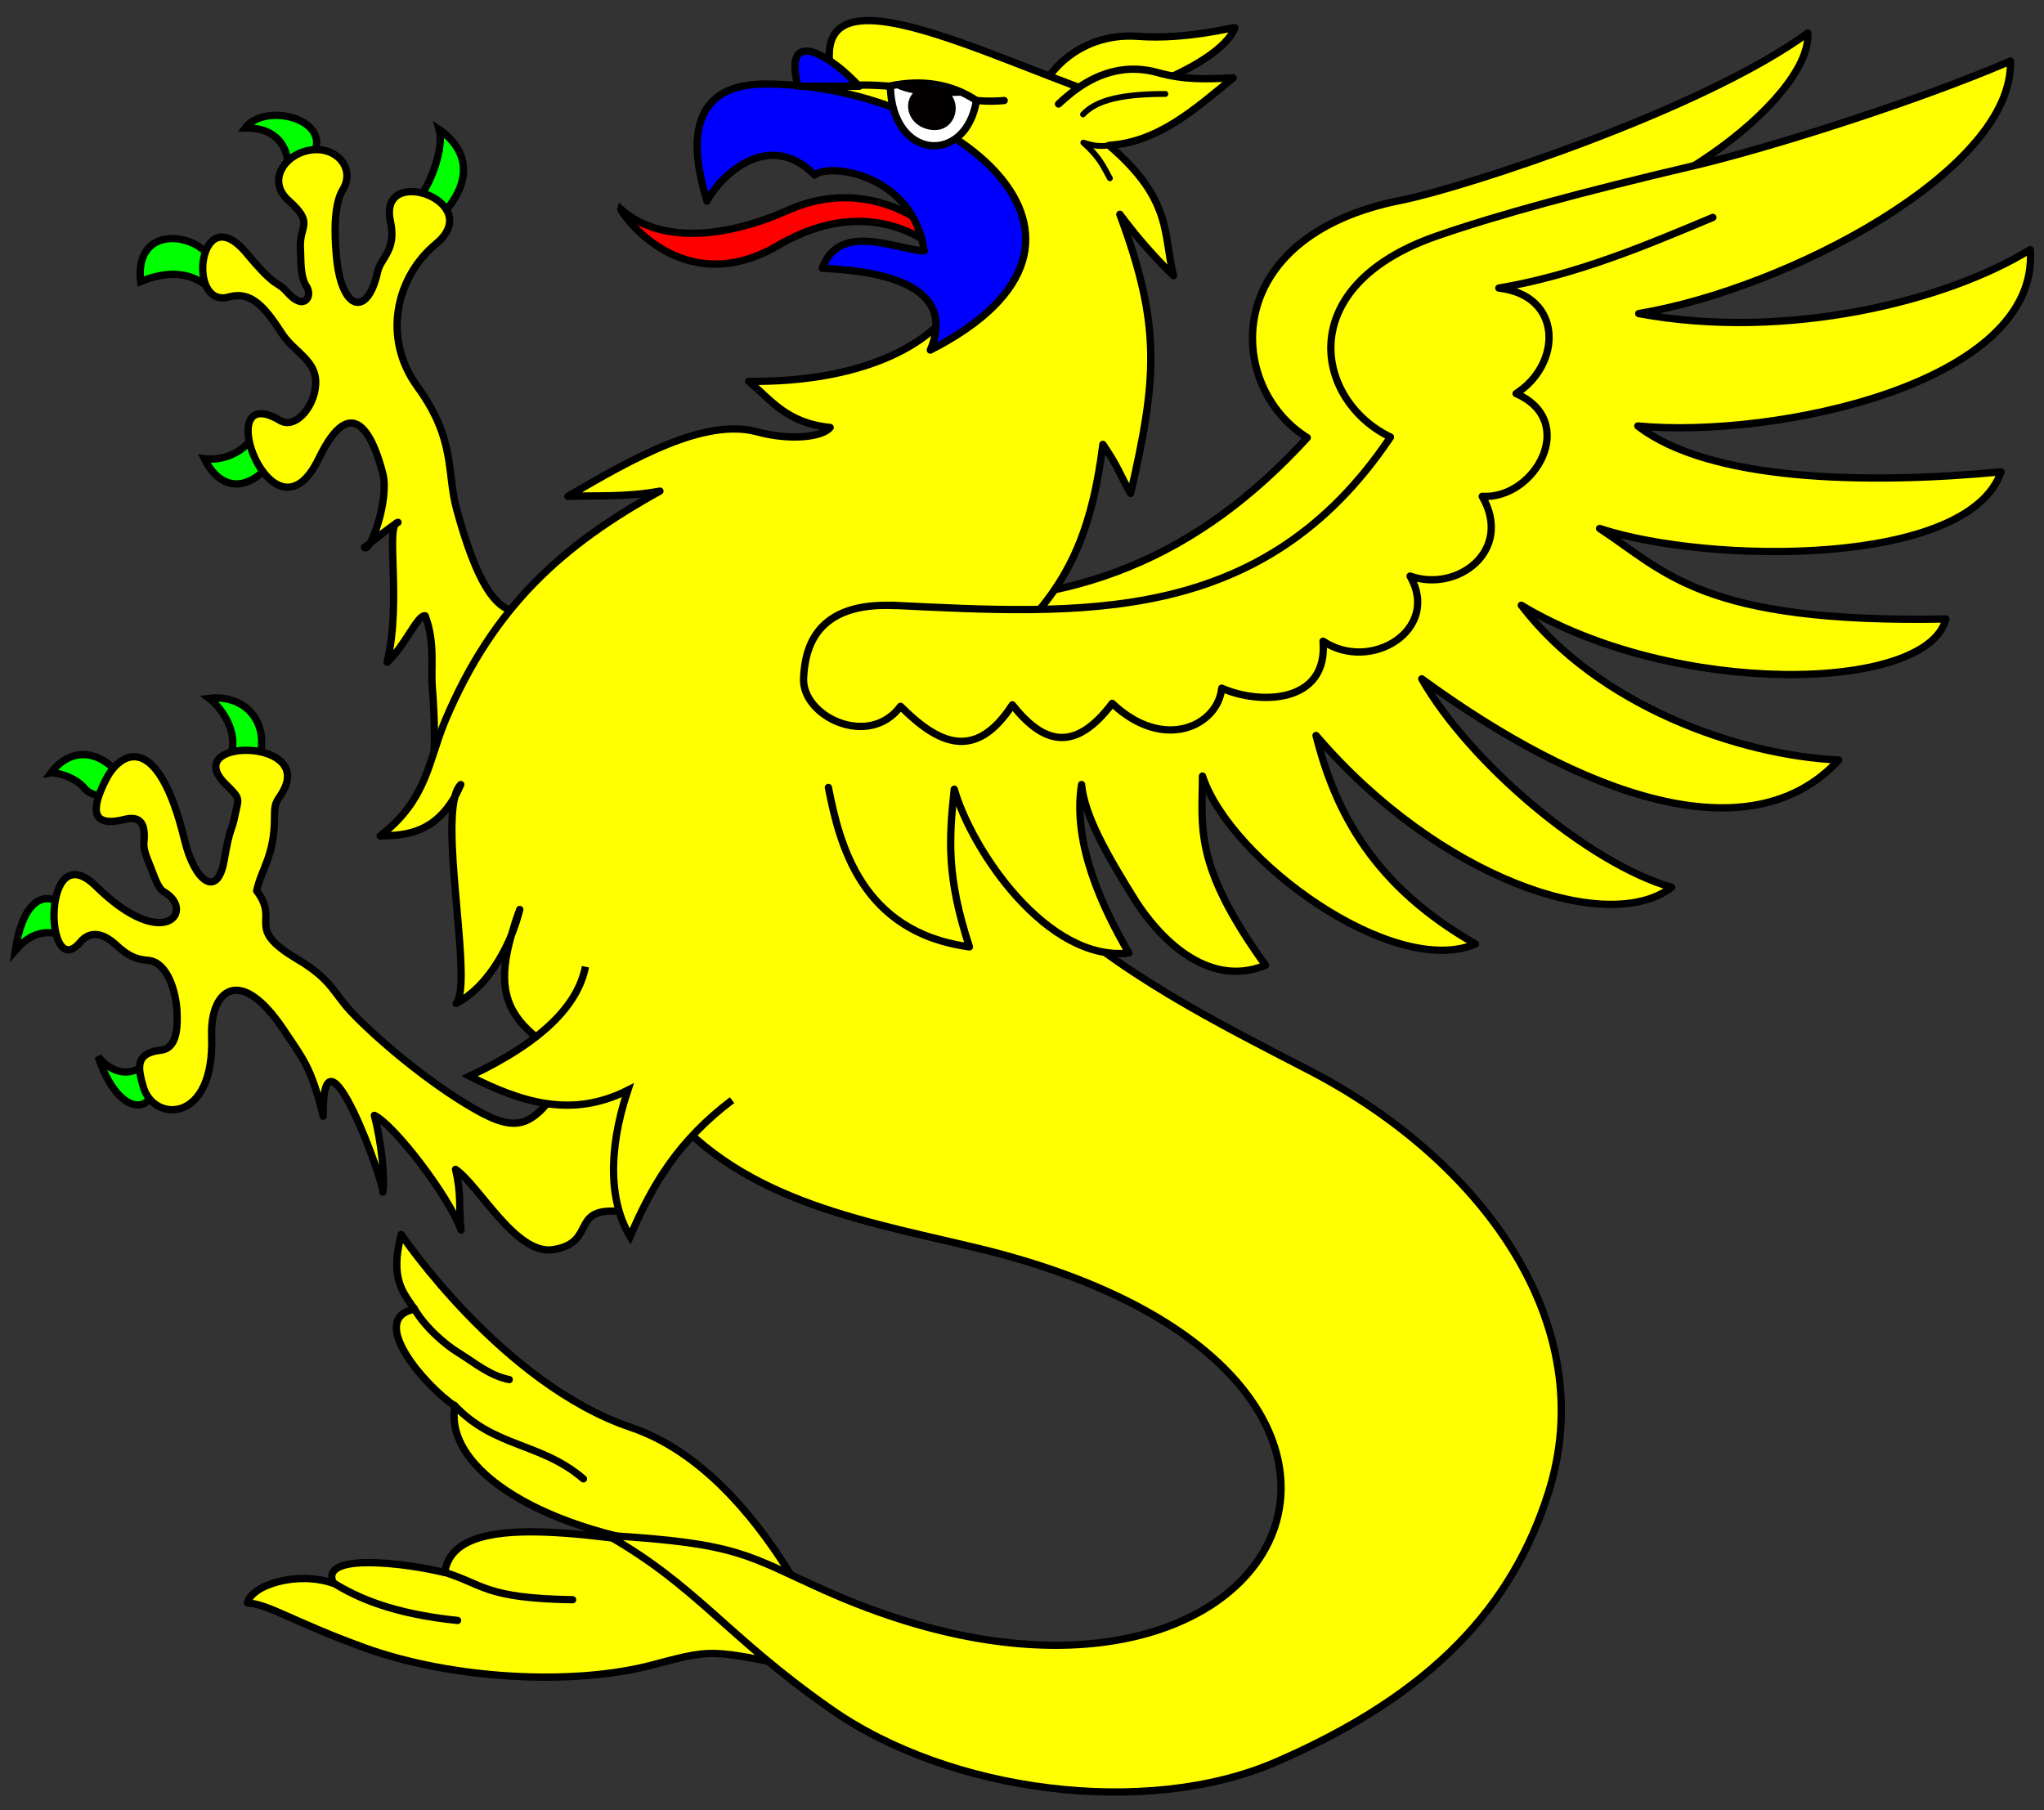 <?xml version="1.0" encoding="UTF-8" standalone="no"?>
<!-- Created with Inkscape (http://www.inkscape.org/) -->
<svg xmlns:dc="http://purl.org/dc/elements/1.1/" xmlns:cc="http://creativecommons.org/ns#" xmlns:rdf="http://www.w3.org/1999/02/22-rdf-syntax-ns#" xmlns:svg="http://www.w3.org/2000/svg" xmlns="http://www.w3.org/2000/svg" xmlns:sodipodi="http://sodipodi.sourceforge.net/DTD/sodipodi-0.dtd" xmlns:inkscape="http://www.inkscape.org/namespaces/inkscape" version="1.0" width="700" height="620" id="svg2361" inkscape:version="0.48.4 r9939" sodipodi:docname="fishtail-griffin.svg">
  <rect width="100%" height="100%" fill="#333333" stroke="none"/>
  <sodipodi:namedview pagecolor="#ffffff" bordercolor="#666666" borderopacity="1" objecttolerance="10" gridtolerance="10" guidetolerance="10" inkscape:pageopacity="0" inkscape:pageshadow="2" inkscape:window-width="640" inkscape:window-height="480" id="namedview6254" showgrid="false" inkscape:zoom="0.91595766" inkscape:cx="181.64691" inkscape:cy="309.59923" inkscape:current-layer="g2968"/>
  <defs id="defs2364"/>
  <g id="g2968">
    <path d="M356.3,33.61   C356,27.77 368.1,10.87 389.7,12.45   C406.2,13.67 422.6,9.208 422.9,9.48   C418,23.28 372.2,40.6 356.3,33.61   z " id="path3582" style="fill:#ffff00;fill-opacity:1;fill-rule:evenodd;stroke:#000000;stroke-width:2.5;stroke-linecap:round;stroke-linejoin:round;marker:none;marker-start:none;marker-mid:none;marker-end:none;stroke-miterlimit:4;stroke-dasharray:none;stroke-dashoffset:0;stroke-opacity:1;visibility:visible;display:inline;overflow:visible;enable-background:accumulate"/>
    <path d="M311.6,205.4   C367.6,208.5 410.2,190.9 447.7,149.9   C420,132.7 417.1,81 479.7,68.62   C501.5,64.31 583.3,37.5 619.1,11.31   C620.7,34.44 560.5,78.1 524.8,74.68   C570.8,159.7 361.9,294.4 311.6,205.4   z " id="path3551" style="fill:#ffff00;fill-opacity:1;fill-rule:evenodd;stroke:#000000;stroke-width:2.5;stroke-linecap:round;stroke-linejoin:round;marker:none;marker-start:none;marker-mid:none;marker-end:none;stroke-miterlimit:4;stroke-dasharray:none;stroke-dashoffset:0;stroke-opacity:1;visibility:visible;display:inline;overflow:visible;enable-background:accumulate"/>
    <g id="tongued" inkscape:label="#g6258" style="fill:#ff0000">
      <path style="fill:#ff0000;fill-opacity:1;fill-rule:evenodd;stroke:#000000;stroke-width:2.5;stroke-linecap:butt;stroke-linejoin:miter;stroke-miterlimit:4;stroke-dasharray:none;stroke-opacity:1" id="path3011" d="M212.6,71.65   C212.4,72.41 233.2,103.5 266.4,84.09   C301.8,63.42 325.4,86.89 331.2,96.15   C331.1,85.07 303.3,57.08 269.8,72.03   C249,81.29 226.4,83.83 212.6,71.65   z "/>
    </g>
    <g id="armed" inkscape:label="#g6261">
      <path style="fill:#00ff00;fill-opacity:1;fill-rule:evenodd;stroke:#000000;stroke-width:2.5;stroke-linecap:round;stroke-linejoin:miter;marker:none;marker-start:none;marker-mid:none;marker-end:none;stroke-miterlimit:4;stroke-dasharray:none;stroke-dashoffset:0;stroke-opacity:1;visibility:visible;display:inline;overflow:visible;enable-background:accumulate" id="path3025" d="M69.98,157.1   C75.57,168.2 84.65,168.5 92.9,158.6   C90.91,154.6 86,150.7 87.52,146.7   C87.23,151.4 79.55,158.3 69.98,157.1   z M48.17,96.43   C45.34,71.15 81.74,82.6 72.48,99.49   C64.19,91.11 53.84,94.13 48.17,96.43   z M83.99,43.82   C92.09,32.99 124.9,43.77 98.09,62.37   C99.65,57.71 99.73,43.63 83.99,43.82   z M141.7,68.04   C144.3,70.27 152.7,52.13 150.4,44.37   C156.5,48.52 166.2,59.2 149.2,75.92   L141.7,68.04   z M78.14,260.6   C82.58,252.6 76.83,243.2 71.65,239.2   C84.12,237.7 92.91,247.7 88.44,261   L78.14,260.6   z M17.45,264.7   C19.31,264.4 25.99,266.3 28.87,269.9   C32.86,274.9 44.36,272 44.64,271.3   C38.1,257.9 25.75,253.8 17.45,264.7   z M5.25,325.5   C11.94,317.7 18.32,318.7 24.64,321.5   C27.11,308.9 9.51,296.6 5.25,325.5   z M33.6,361.9   C41.89,386.7 57.61,381.1 52.25,361.7   C49.74,366.2 41.27,371.2 33.6,361.9   z "/>
    </g>
    <path d="M185.7,204.5   C171.4,219.6 162.3,196 156.4,174.5   C152.9,161.7 156.2,150.7 143,132.5   C130.6,115.5 135.9,94.57 149.3,83.53   C166.8,69.11 129.4,55.79 133.7,75.74   C135.9,85.86 130.4,88.07 129.3,93.18   C125.8,109 116.8,106.4 115.2,87.62   C114.5,79.99 114.3,70.03 117.4,64.97   C121.8,57.71 115.3,50.08 106.4,51.39   C97.57,52.69 91.21,61.86 98.84,68.69   C107.9,76.81 102.3,76.97 102.9,85.39   C103.1,88.17 102.7,94.69 104.9,97.99   C107.2,101.3 104.3,106.8 98.47,100.2   C94.37,95.62 95.19,99.61 84.41,86.69   C68.17,67.23 63.58,105.9 78.42,101.7   C85.74,99.67 90.38,104.6 96.61,114.3   C100.4,120.2 107.8,123.2 108.1,130.3   C108.5,138.6 101.3,147.3 95.87,144   C71.42,129.4 93.5,189.7 109.2,157   C120.9,132.8 128.1,150.4 131.1,162.2   C133.4,171 126.8,189.5 124.8,187.5   C129.4,183.9 133.7,180.5 136.3,178.9   C131.7,179.5 137.7,205.1 132.6,226.8   C138.9,221 142.9,210.6 145.6,210.9   C149.2,220.3 147.4,228.9 148.1,236.1   C148.7,243.3 149.5,260.4 147.5,268.8   L185.7,204.5   z M193.1,370.5   C182.4,385.5 177.8,388.7 162.3,379.7   C146.8,370.8 129.8,356.4 121.1,347.4   C114.2,340.4 114.1,335.8 101.8,328.5   C83.44,317.6 96.08,315.8 87.89,305.1   C89.54,297.5 94.14,292.9 94.01,279.5   C93.96,273.8 95.32,274.4 97.35,270.2   C106,252.5 61.24,253.1 77.49,268.8   C82.7,273.8 81.61,273.5 80.46,279.3   C79.29,285.3 78.85,282.5 76.76,294.7   C74.48,308 66.6,301.8 63.2,287.7   C54.2,250.4 41.37,256.9 36.21,267.1   C32.48,274.5 29.25,284.1 42.79,280.6   C49.39,279 49.7,284.1 49.28,288.6   C49.05,291.2 50.38,293.9 51.74,297.4   C52.98,300.5 54.16,304.3 56.06,305.4   C67.08,311.6 56.49,326.7 32.95,303.6   C14.05,285 15.23,337.5 27.57,322.6   C29.64,320.1 33.69,318 39.82,323.7   C44.2,327.7 46.87,328.6 50.58,328.9   C57.46,329.4 60.26,339.9 60.6,346.2   C61.06,354.4 59.62,359.2 55.04,359.7   C46.52,360.7 47.02,365.2 49.09,372.3   C52.65,384.5 73.56,384.9 72.48,354.9   C71.92,339.1 82.19,330.1 97.35,353   C103.8,362.7 106.6,365.5 110.7,382.3   C110.2,345.2 132.1,406.7 131.1,408.3   C131.9,403.2 130.5,390.6 128.2,382   C134.9,385.2 153.6,409.4 157.9,421.3   C157,412.2 158.1,409.4 156,400.5   C164.2,406.1 176.6,429.9 189.4,428   C205.5,425.5 193.6,411.8 215.8,415.4   C240.1,366.5 231.8,340.4 193.1,370.5   z " id="path3580" style="fill:#ffff00;fill-opacity:1;fill-rule:evenodd;stroke:#000000;stroke-width:2.5;stroke-linecap:round;stroke-linejoin:round;marker:none;marker-start:none;marker-mid:none;marker-end:none;stroke-miterlimit:4;stroke-dasharray:none;stroke-dashoffset:0;stroke-opacity:1;visibility:visible;display:inline;overflow:visible;enable-background:accumulate"/>
    <path d="M288,573.7   C288,573.7 262.6,504.6 216.1,488.9   C171.8,473.9 137.4,422.8 137.4,422.8   C133.3,438.6 138.5,443 141.9,448.4   C125.8,451.6 145.1,474.3 155.8,481.6   C151.9,502.9 185.7,525.4 238.8,530.8   C197.1,524.8 155.3,517.8 152.3,538.6   C139.8,535.5 109,531.4 114.2,542.3   C102.1,538 86.23,542.7 84.73,549   C92,549.4 100,555.3 124.4,564.2   C154.6,575.2 196.1,577.5 223.6,570.2   C247.4,563.8 242.8,565.5 288,573.7   z " id="path3212" style="fill:#ffff00;fill-opacity:1;fill-rule:evenodd;stroke:#000000;stroke-width:2.5;stroke-linecap:round;stroke-linejoin:round;stroke-miterlimit:4;stroke-dasharray:none;stroke-opacity:1"/>
    <path d="M152.2,538.5   C165.8,542.7 166,547.4 196.1,547.9   M114.1,542.1   C122.3,547.2 134.4,552.7 156.7,555   M155.6,481.3   C169.5,496 185.1,493.9 199.8,506.5   M141.7,447.9   C145.1,454.1 152.2,460.4 157,463.3   C162.9,467 167.8,471.2 174.4,472.5   " id="path3210" style="fill:none;fill-opacity:0.392;fill-rule:evenodd;stroke:#000000;stroke-width:2.5;stroke-linecap:round;stroke-linejoin:round;stroke-miterlimit:4;stroke-dasharray:none;stroke-opacity:1"/>
    <path d="M338.1,428.3   C298.4,418.5 255,412.5 227.5,378.8   C181,356.9 166.6,350.3 175.1,320.4   C176.4,317.1 177.4,314 178,311.5   C176.8,314.7 175.9,317.6 175.1,320.4   C171.5,329 165.3,338.9 156.2,343.7   C161.8,337.5 151.6,288.8 155.8,272.8   C156.5,271.6 157.1,270.2 157.8,268.7   C156.9,269.6 156.2,271 155.8,272.8   C148.2,286.2 137.3,286.1 130.2,286.3   C146.4,273.8 146.6,260.7 152.5,246.7   C169.1,207.4 192.9,186.5 226,168.2   C213.9,170.4 204.8,169.6 194.5,170   C217.3,156.6 241.5,143.1 259.3,147.9   C270.6,151 281.8,149.7 284.3,146.4   C269.1,144.9 263.8,136.6 256.4,130.6   C331.4,131.5 357.3,81.44 301.1,52.4   C282.5,42.82 284,31.96 284,18.81   C284,10.12 289.3,6.91 297.9,7.056   C314.3,7.337 342.7,19.86 369.3,29.87   C369.3,29.87 368.3,30.63 366.5,32.15   C364.8,33.49 363.4,34.75 362.5,35.62   C364.2,34.13 365.4,33.04 366.5,32.15   C372.5,27.34 382.8,21.1 396.4,24.84   C405.9,27.48 413,27.06 422.3,26.68   C409.4,37.23 396.8,48.69 379.8,49.78   C401.7,68.49 398.3,80.31 401.9,94.4   C399.3,91.98 397.1,89.64 394.9,87.21   C391,83.01 387.4,78.6 383.5,73.4   C397.7,111.6 396.3,129.3 387.2,169   C383.3,162.2 383.1,160.1 377.7,152.2   C374.2,180.1 367.1,196.8 352.5,212.9   C292.3,289.6 391,336.8 447.6,366.2   C507.4,396.9 548.8,453.4 530.2,511.5   C518,549.7 491.2,580.1 436.7,603.6   C392.6,622.6 325.3,614.1 284.3,585.2   C248.5,560.1 239,543.5 208.2,525.9   C253.5,528.6 255.8,532.8 282.7,544.8   C437.8,613.9 512.7,472.5 338.1,428.3   " id="path3080" style="fill:#ffff00;fill-opacity:1;fill-rule:evenodd;stroke:#000000;stroke-width:2.5;stroke-linecap:round;stroke-linejoin:round;marker:none;marker-start:none;marker-mid:none;marker-end:none;stroke-miterlimit:4;stroke-dasharray:none;stroke-dashoffset:0;stroke-opacity:1;visibility:visible;display:inline;overflow:visible;enable-background:accumulate"/>
    <path d="M200.5,331.1   C197.9,344.1 186.2,356.6 160.8,368.6   C178.3,377.4 195.6,383.2 215,373.4   C207.7,395.3 209.1,412.5 215.8,423.5   C223.6,405.2 232.6,390.5 250.7,376.8   " id="path3015" style="fill:#ffff00;fill-opacity:1;fill-rule:evenodd;stroke:#000000;stroke-width:2.5;stroke-linecap:butt;stroke-linejoin:miter;stroke-miterlimit:4;stroke-dasharray:none;stroke-opacity:1"/>
    <g id="beaked" inkscape:label="#g6264" style="fill:#0000ff">
      <path style="fill:#0000ff;fill-opacity:1;fill-rule:evenodd;stroke:#000000;stroke-width:2.5;stroke-linecap:round;stroke-linejoin:round;stroke-miterlimit:4;stroke-dasharray:none;stroke-opacity:1" id="path3007" d="M242.1,68.87   C239.3,59.19 230.3,28.81 262,28.78   C325,28.73 393.3,81.68 318.6,119.9   C329.2,94.87 294.1,92.5 281.6,91.88   C287.4,75.93 306.3,85.28 316.5,85.95   C312.8,59.76 284.1,55.59 279,59.96   C262.7,43.42 245.8,61.48 242.1,68.87   z "/>
      <path style="fill:#0000ff;fill-opacity:1;fill-rule:evenodd;stroke:#000000;stroke-width:2.5;stroke-linecap:round;stroke-linejoin:round;marker:none;marker-start:none;marker-mid:none;marker-end:none;stroke-miterlimit:4;stroke-dasharray:none;stroke-dashoffset:0;stroke-opacity:1;visibility:visible;display:inline;overflow:visible;enable-background:accumulate" id="path3009" d="M273.3,29.52   L294.2,29.57   C285.8,20.1 267.7,7.988 273.3,29.52   z "/>
    </g>
    <path d="M305.3,207.3   C370.3,210.4 432.5,214.8 476.2,149.7   C450.7,137.5 442.1,98.12 492.1,80.81   C513.1,73.53 541.7,65.77 580.3,56.71   C605.2,50.84 655.6,35.07 688.5,20.92   C689.8,58.07 612.4,98.88 561.2,107.4   C611.9,116.8 666.8,103.1 695.3,85.48   C698.7,131.4 607.8,150.3 560.9,145.9   C585.3,164.8 639,166 685.3,161.6   C674,194.3 585.2,193.3 547.8,181   C570.2,195.6 582.7,213.6 666.4,212   C660,237.3 573.5,239 521,207.3   C547.2,241.7 595.5,258.7 629.7,260.3   C599.4,293.3 541.8,272.6 486.9,232.5   C503.1,261 543.8,295.7 572.5,303.9   C550.4,320.7 492.5,300.7 450.7,251.9   C457.4,278.5 470.7,303.6 505.3,323.3   C477.2,335.3 421.3,294.7 411.8,265.8   C411.8,283.3 408.5,296.1 433.4,330.6   C412.8,339 396,319.7 388.8,308.4   C378.9,292.5 371.4,279.3 370.4,268.7   C367.2,288.9 377.6,310.9 386.6,326.4   C358.9,329.6 332.9,291.6 326.8,270.3   C325,287.3 324.1,300.3 332,324.3   C294.9,319.3 287.5,289.1 283.7,269.7   " id="path3556" style="fill:#ffff00;fill-opacity:1;fill-rule:evenodd;stroke:#000000;stroke-width:2.5;stroke-linecap:round;stroke-linejoin:round;marker:none;marker-start:none;marker-mid:none;marker-end:none;stroke-miterlimit:4;stroke-dasharray:none;stroke-dashoffset:0;stroke-opacity:1;visibility:visible;display:inline;overflow:visible;enable-background:accumulate"/>
    <path d="M306.5,207.4   C279.3,206.1 275.7,222 275.2,232.2   C274.5,245.4 297.6,256.5 308.4,241.9   C320.9,254.4 333.8,261.3 346.7,241.4   C356.9,254.3 367.7,258.4 380.9,240.9   C398.5,257.6 417.1,248.6 418.4,235.7   C431.5,241.5 454.9,241 453.1,219.6   C469.4,230.5 493.5,215.7 482.9,197.3   C499.3,203.1 518.3,188.4 507.6,170   C525.7,171.1 540.8,144.2 519.2,134.8   C534.9,124.8 535.4,101.2 513.3,98.67   C540.3,94.08 564.6,83.67 586.6,74.46   " id="path3558" style="fill:none;fill-opacity:1;fill-rule:evenodd;stroke:#000000;stroke-width:2.5;stroke-linecap:round;stroke-linejoin:round;marker:none;marker-start:none;marker-mid:none;marker-end:none;stroke-miterlimit:4;stroke-dasharray:none;stroke-dashoffset:0;stroke-opacity:1;visibility:visible;display:inline;overflow:visible;enable-background:accumulate"/>
    <path d="M370.9,39.18   C374.6,35.23 381.5,32.16 399.1,32.18   " id="path3096" style="fill:none;fill-rule:evenodd;stroke:#000000;stroke-width:2;stroke-linecap:round;stroke-linejoin:round;stroke-miterlimit:4;stroke-dasharray:none;stroke-opacity:1"/>
    <path d="M380.1,61.06   C377.8,56.92 376.6,53.81 371,48.85   C376.5,50.69 378.2,49.75 380.9,49.81   " id="path3098" style="fill:none;fill-rule:evenodd;stroke:#000000;stroke-width:2;stroke-linecap:round;stroke-linejoin:round;stroke-miterlimit:4;stroke-dasharray:none;stroke-opacity:1"/>
    <path d="M291.4,29.18   C318.5,28.43 326.3,36.01 343.9,34.43   " id="path3090" style="fill:none;fill-rule:evenodd;stroke:#000000;stroke-width:2.5;stroke-linecap:round;stroke-linejoin:round;stroke-miterlimit:4;stroke-dasharray:none;stroke-opacity:1"/>
    <path d="M304.9,29.43   C315.6,27.21 325.7,28.63 334.4,34.43   C330.8,56.68 305.4,54.94 304.9,29.43   z " id="path3088" style="fill:#ffffff;fill-opacity:1;fill-rule:evenodd;stroke:#000000;stroke-width:2.5;stroke-linecap:round;stroke-linejoin:round;stroke-miterlimit:4;stroke-dasharray:none;stroke-opacity:1"/>
    <path d="M319.9,29.6   C331,30.55 328.8,46.1 318.6,44.44   C308.2,42.75 308.3,28.6 319.9,29.6   z " id="path3092" style="fill:#020000;fill-opacity:1;fill-rule:evenodd;stroke:none;stroke-width:2.5;stroke-linecap:round;stroke-linejoin:round;stroke-miterlimit:4;stroke-dasharray:none;stroke-opacity:1"/>
    <path d="M305.9,29.62   C311.9,32.97 321.9,33.18 331.4,32.68   C323.4,29.65 315.3,27.08 305.9,29.62   z " id="path3094" style="fill:#020000;fill-opacity:1;fill-rule:evenodd;stroke:none;stroke-width:1.5;stroke-linecap:round;stroke-linejoin:round;stroke-miterlimit:4;stroke-dasharray:none;stroke-opacity:1"/>
  </g>
</svg>
